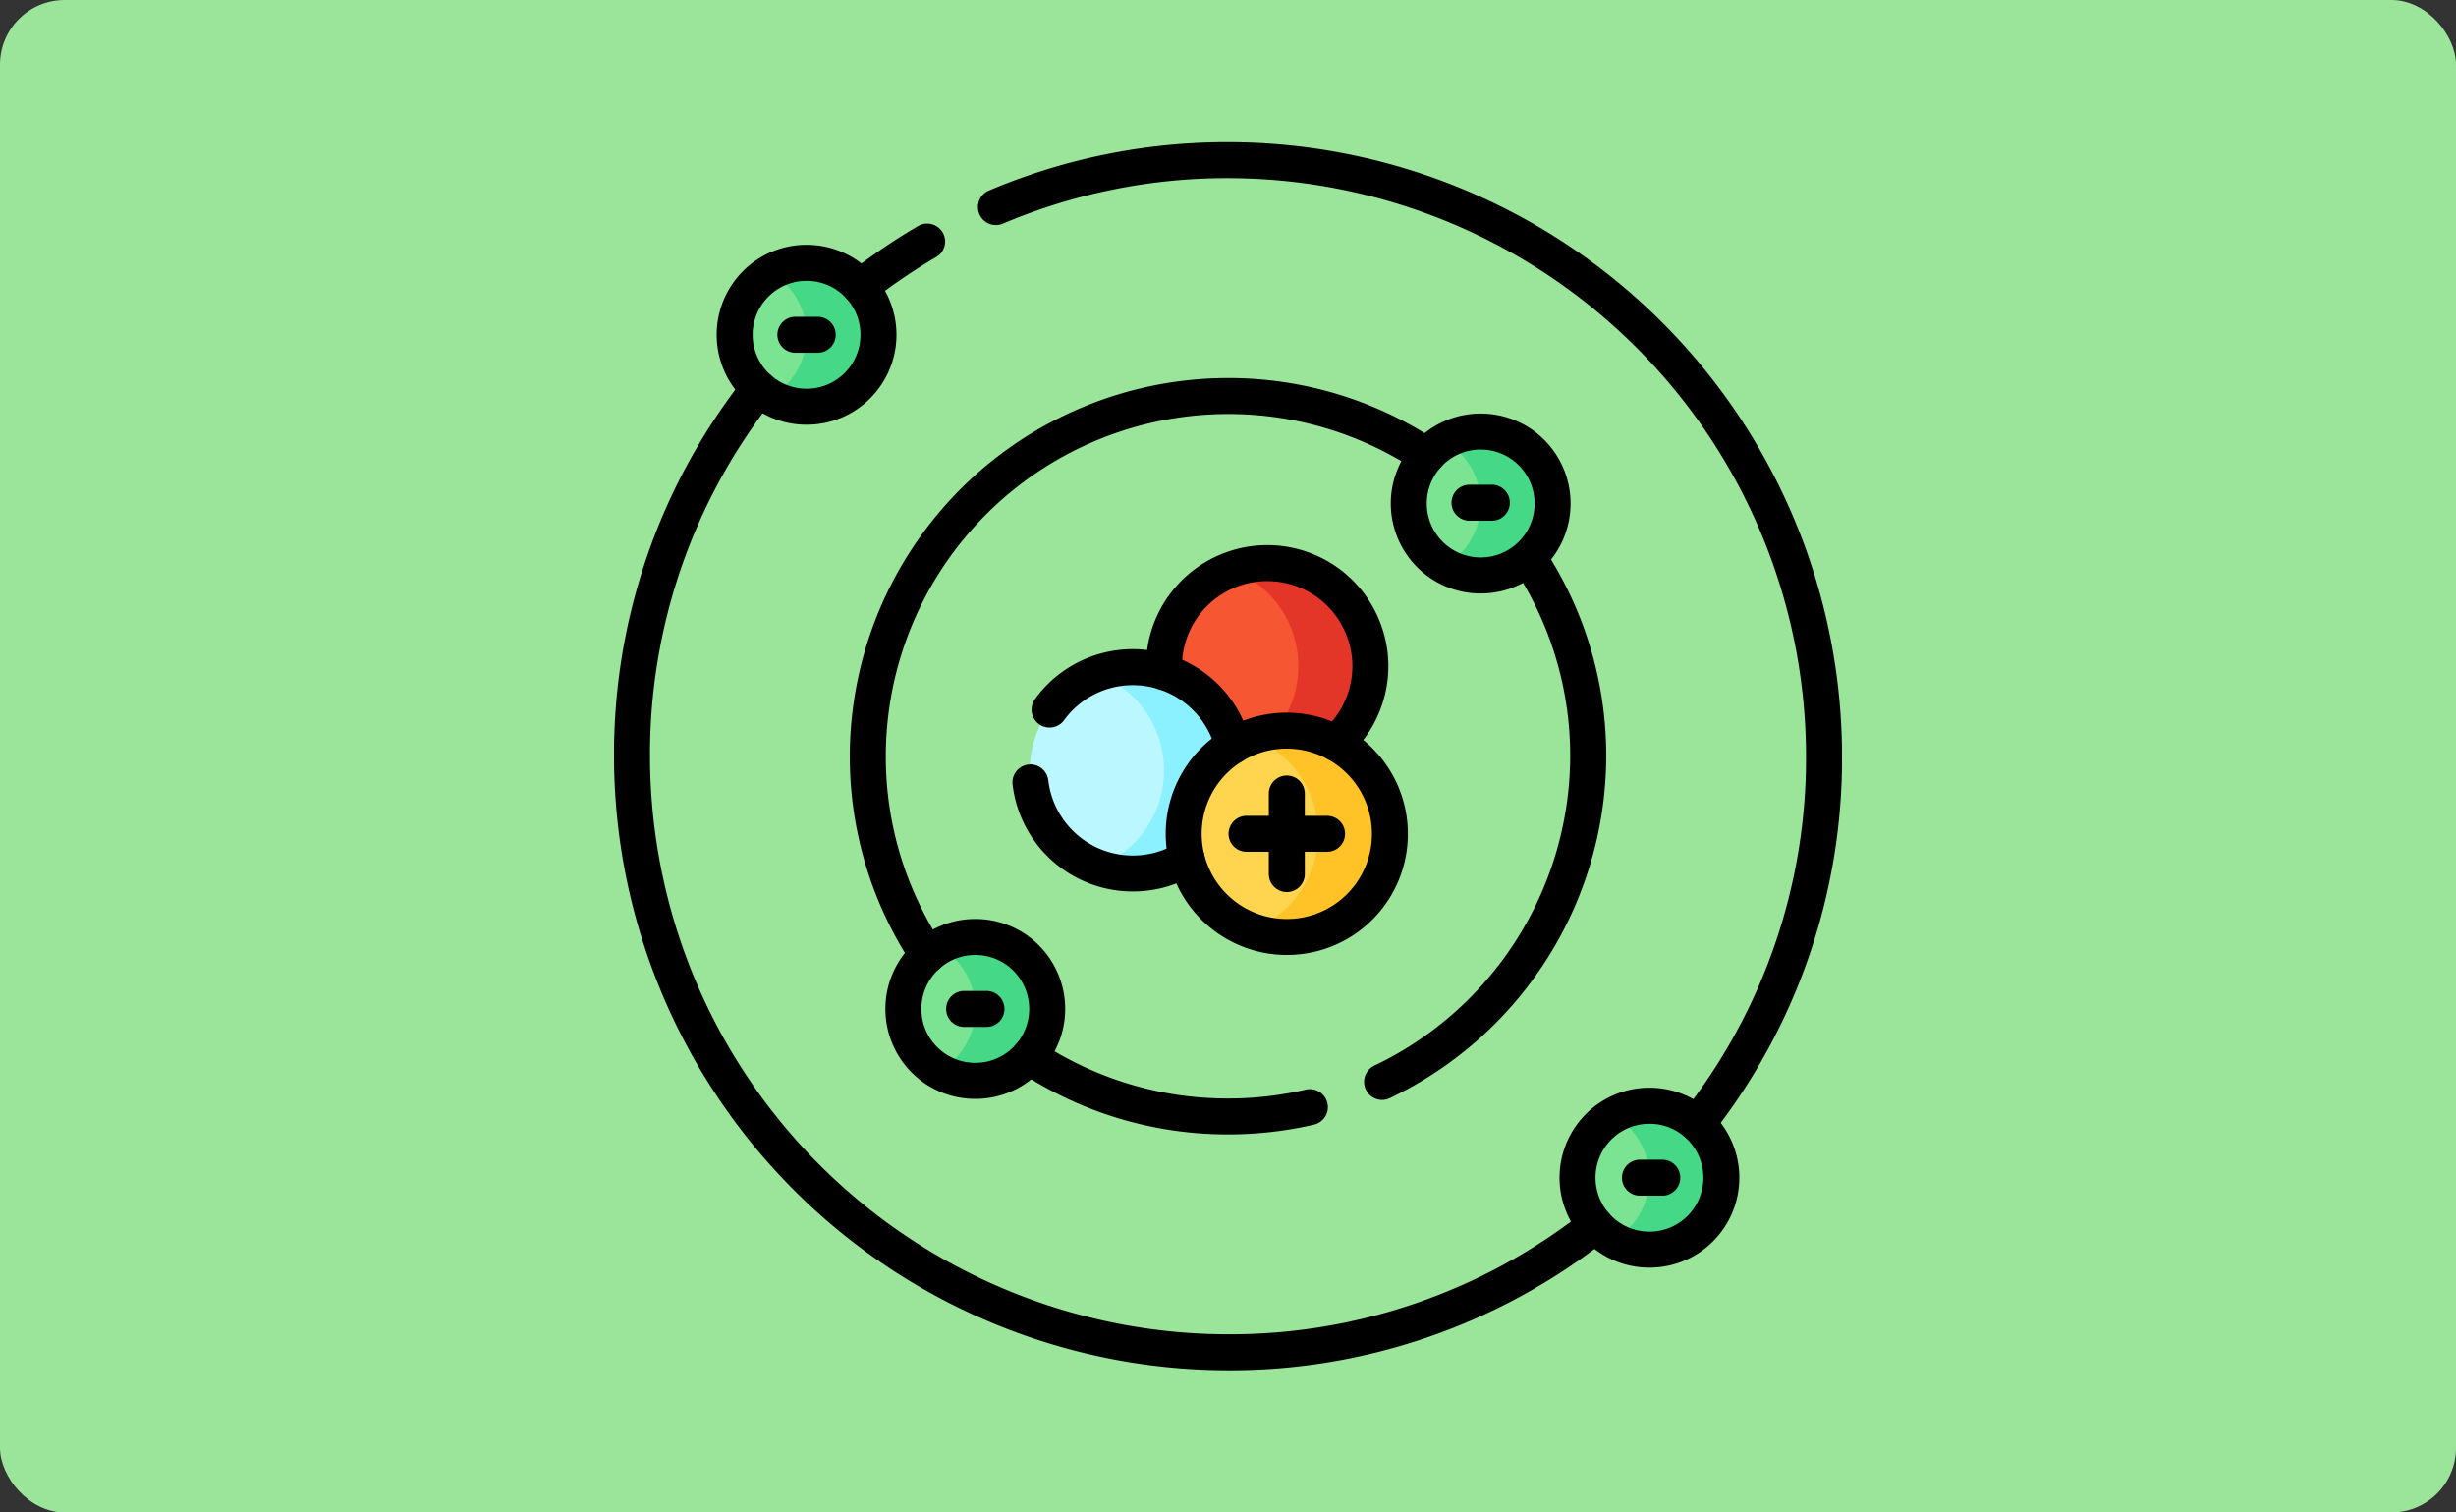 <svg xmlns="http://www.w3.org/2000/svg" xmlns:xlink="http://www.w3.org/1999/xlink" width="190" height="117" viewBox="0 0 190 117">
  <rect x="0" y="0" width="190" height="117" fill="#333333" stroke="none"/>
  <defs>
    <clipPath id="clip-path">
      <path id="path183" d="M0-682.665H95v95H0Z" transform="translate(0 682.665)"/>
    </clipPath>
  </defs>
  <g id="Grupo_1108950" data-name="Grupo 1108950" transform="translate(-1230.051 -3341)">
    <rect id="Rectángulo_405897" data-name="Rectángulo 405897" width="190" height="117" rx="5" transform="translate(1230.051 3341)" fill="#9ae59a"/>
    <g id="g177" transform="translate(1277.551 4034.665)">
      <g id="g179" transform="translate(0 -682.665)">
        <g id="g181" clip-path="url(#clip-path)">
          <g id="g187" transform="translate(42.549 32.555)">
            <path id="path189" d="M-95-68.17a7.978,7.978,0,0,1-10.416,4.337,7.979,7.979,0,0,1-4.337-10.416,7.979,7.979,0,0,1,10.416-4.337A7.978,7.978,0,0,1-95-68.17" transform="translate(110.358 79.19)" fill="#f75632"/>
          </g>
          <g id="g191" transform="translate(47.745 32.556)">
            <path id="path193" d="M-36.026-3.731a7.948,7.948,0,0,0-5.824-.1c.086.032.172.063.257.1A7.979,7.979,0,0,1-37.255,6.686a7.955,7.955,0,0,1-4.593,4.436A7.977,7.977,0,0,0-31.688,6.686,7.979,7.979,0,0,0-36.026-3.731" transform="translate(41.849 4.334)" fill="#e33629"/>
          </g>
          <g id="g195" transform="translate(32.162 40.615)">
            <path id="path197" d="M-95-68.17a7.978,7.978,0,0,1-10.416,4.337,7.978,7.978,0,0,1-4.337-10.416,7.979,7.979,0,0,1,10.416-4.337A7.979,7.979,0,0,1-95-68.17" transform="translate(110.358 79.19)" fill="#bbf7ff"/>
          </g>
          <g id="g199" transform="translate(37.358 40.616)">
            <path id="path201" d="M-36.026-3.73a7.95,7.95,0,0,0-5.824-.1c.086.032.172.063.257.1A7.978,7.978,0,0,1-37.255,6.687a7.955,7.955,0,0,1-4.592,4.436A7.977,7.977,0,0,0-31.688,6.687,7.978,7.978,0,0,0-36.026-3.73" transform="translate(41.849 4.333)" fill="#8bf0ff"/>
          </g>
          <g id="g203" transform="translate(44.069 45.521)">
            <path id="path205" d="M-95-68.17a7.978,7.978,0,0,1-10.416,4.337,7.979,7.979,0,0,1-4.337-10.416,7.979,7.979,0,0,1,10.416-4.337A7.978,7.978,0,0,1-95-68.17" transform="translate(110.358 79.19)" fill="#ffd54f"/>
          </g>
          <g id="g207" transform="translate(49.265 45.522)">
            <path id="path209" d="M-36.026-3.731a7.948,7.948,0,0,0-5.824-.1c.086.032.172.063.257.1A7.978,7.978,0,0,1-37.255,6.686a7.955,7.955,0,0,1-4.592,4.436A7.977,7.977,0,0,0-31.688,6.686,7.978,7.978,0,0,0-36.026-3.731" transform="translate(41.849 4.334)" fill="#ffc328"/>
          </g>
          <g id="g211" transform="translate(61.482 22.384)">
            <path id="path213" d="M-10.085-58.783a5.567,5.567,0,0,1,0-7.872,5.566,5.566,0,0,1,7.872,0,5.566,5.566,0,0,1,0,7.872,5.567,5.567,0,0,1-7.872,0" transform="translate(11.715 68.285)" fill="#7be492"/>
          </g>
          <g id="g215" transform="translate(64.265 22.385)">
            <path id="path217" d="M-41.565-10.081a5.568,5.568,0,0,0-6.719-.885,5.582,5.582,0,0,1,1.153.885,5.566,5.566,0,0,1,0,7.872,5.574,5.574,0,0,1-1.153.885,5.568,5.568,0,0,0,6.719-.885,5.566,5.566,0,0,0,0-7.872" transform="translate(48.284 11.711)" fill="#45d987"/>
          </g>
          <g id="g219" transform="translate(22.384 61.482)">
            <path id="path221" d="M-10.086-58.782a5.566,5.566,0,0,1,0-7.872,5.567,5.567,0,0,1,7.872,0,5.567,5.567,0,0,1,0,7.872,5.566,5.566,0,0,1-7.872,0" transform="translate(11.716 68.284)" fill="#7be492"/>
          </g>
          <g id="g223" transform="translate(25.168 61.483)">
            <path id="path225" d="M-41.565-10.081a5.568,5.568,0,0,0-6.719-.885,5.582,5.582,0,0,1,1.153.885,5.567,5.567,0,0,1,0,7.872,5.574,5.574,0,0,1-1.153.885,5.568,5.568,0,0,0,6.719-.885,5.567,5.567,0,0,0,0-7.872" transform="translate(48.284 11.711)" fill="#45d987"/>
          </g>
          <g id="g227" transform="translate(9.33 9.33)">
            <path id="path229" d="M-58.782-10.086a5.566,5.566,0,0,1,0,7.872,5.566,5.566,0,0,1-7.872,0,5.566,5.566,0,0,1,0-7.872,5.566,5.566,0,0,1,7.872,0" transform="translate(68.284 11.716)" fill="#7be492"/>
          </g>
          <g id="g231" transform="translate(12.113 9.331)">
            <path id="path233" d="M-41.565-10.081a5.568,5.568,0,0,0-6.719-.885,5.57,5.57,0,0,1,1.153.885,5.566,5.566,0,0,1,0,7.872,5.564,5.564,0,0,1-1.153.885,5.568,5.568,0,0,0,6.719-.885,5.566,5.566,0,0,0,0-7.872" transform="translate(48.284 11.711)" fill="#45d987"/>
          </g>
          <g id="g235" transform="translate(74.536 74.536)">
            <path id="path237" d="M-58.782-10.086a5.566,5.566,0,0,1,0,7.872,5.566,5.566,0,0,1-7.872,0,5.566,5.566,0,0,1,0-7.872,5.566,5.566,0,0,1,7.872,0" transform="translate(68.284 11.716)" fill="#7be492"/>
          </g>
          <g id="g239" transform="translate(77.32 74.537)">
            <path id="path241" d="M-41.565-10.081a5.568,5.568,0,0,0-6.719-.885,5.57,5.57,0,0,1,1.153.885,5.566,5.566,0,0,1,0,7.872,5.57,5.57,0,0,1-1.153.885,5.568,5.568,0,0,0,6.719-.885,5.566,5.566,0,0,0,0-7.872" transform="translate(48.284 11.711)" fill="#45d987"/>
          </g>
          <g id="g243" transform="translate(41.158 31.165)">
            <path id="path245" d="M4.588-53.919a1.388,1.388,0,0,1-1.039-.466,1.392,1.392,0,0,1,.113-1.965,6.518,6.518,0,0,0,1.7-2.4,6.542,6.542,0,0,0-.009-5.041,6.546,6.546,0,0,0-3.572-3.558,6.6,6.6,0,0,0-8.6,3.58,6.523,6.523,0,0,0-.486,2.887,1.392,1.392,0,0,1-1.307,1.471,1.392,1.392,0,0,1-1.471-1.307,9.286,9.286,0,0,1,.69-4.111A9.382,9.382,0,0,1,2.839-69.924,9.311,9.311,0,0,1,7.92-64.863a9.307,9.307,0,0,1,.013,7.172,9.279,9.279,0,0,1-2.42,3.42A1.387,1.387,0,0,1,4.588-53.919Z" transform="translate(10.102 70.631)"/>
          </g>
          <g id="g247" transform="translate(32.304 39.219)">
            <path id="path249" d="M5.584-24.72a1.392,1.392,0,0,1-1.35-1.06A6.611,6.611,0,0,0,.348-30.3a6.566,6.566,0,0,0-7.832,2.207,1.392,1.392,0,0,1-1.944.306,1.392,1.392,0,0,1-.306-1.944A9.343,9.343,0,0,1,1.408-32.872a9.4,9.4,0,0,1,5.528,6.428A1.392,1.392,0,0,1,5.917-24.76,1.4,1.4,0,0,1,5.584-24.72Z" transform="translate(10.001 33.585)"/>
          </g>
          <g id="g251" transform="translate(30.825 48.132)">
            <path id="path253" d="M-87.54-42.437a9.349,9.349,0,0,1-3.564-.7,9.381,9.381,0,0,1-5.739-7.571,1.392,1.392,0,0,1,1.219-1.545,1.392,1.392,0,0,1,1.545,1.219,6.6,6.6,0,0,0,4.035,5.324,6.618,6.618,0,0,0,5.945-.468,1.392,1.392,0,0,1,1.912.464,1.392,1.392,0,0,1-.464,1.912A9.4,9.4,0,0,1-87.54-42.437Z" transform="translate(96.853 52.266)"/>
          </g>
          <g id="g255" transform="translate(18.243 18.243)">
            <path id="path257" d="M-37.233-274.742a1.39,1.39,0,0,1-1.161-.622,29.117,29.117,0,0,1-4.86-16.151A29.29,29.29,0,0,1-14-320.773a29.117,29.117,0,0,1,16.151,4.86,1.392,1.392,0,0,1,.39,1.929,1.392,1.392,0,0,1-1.929.39A26.342,26.342,0,0,0-14-317.989,26.5,26.5,0,0,0-40.47-291.516a26.343,26.343,0,0,0,4.4,14.612,1.392,1.392,0,0,1-.39,1.929A1.386,1.386,0,0,1-37.233-274.742Z" transform="translate(43.253 320.773)"/>
          </g>
          <g id="g259" transform="translate(30.726 69.346)">
            <path id="path261" d="M-149.274-30.648a29.118,29.118,0,0,1-16.151-4.86,1.392,1.392,0,0,1-.39-1.929,1.392,1.392,0,0,1,1.929-.39,26.343,26.343,0,0,0,14.612,4.4,26.619,26.619,0,0,0,6.019-.687,1.392,1.392,0,0,1,1.671,1.04,1.392,1.392,0,0,1-1.04,1.671A29.406,29.406,0,0,1-149.274-30.648Z" transform="translate(166.047 38.058)"/>
          </g>
          <g id="g263" transform="translate(58.027 31.347)">
            <path id="path265" d="M-89.94,37.211a1.392,1.392,0,0,1-1.258-.8,1.392,1.392,0,0,1,.661-1.854,26.61,26.61,0,0,0,15.15-23.937,26.343,26.343,0,0,0-4.4-14.612l2.319-1.54A29.13,29.13,0,0,1-72.6,10.625,29.406,29.406,0,0,1-89.345,37.077,1.386,1.386,0,0,1-89.94,37.211Z" transform="translate(91.333 5.528)"/>
          </g>
          <g id="g267" transform="translate(0 17.669)">
            <path id="path269" d="M-33.02,67.329a47.553,47.553,0,0,1-47.5-47.5,47.027,47.027,0,0,1,10.11-29.3A1.392,1.392,0,0,1-68.456-9.7,1.392,1.392,0,0,1-68.22-7.75a44.269,44.269,0,0,0-9.517,27.58A44.767,44.767,0,0,0-33.02,64.546a44.269,44.269,0,0,0,27.58-9.517,1.392,1.392,0,0,1,1.954.236,1.392,1.392,0,0,1-.236,1.954A47.027,47.027,0,0,1-33.02,67.329Z" transform="translate(80.52 10)"/>
          </g>
          <g id="g271" transform="translate(28.154 0)">
            <path id="path273" d="M45.637,41.266a1.392,1.392,0,0,1-1.094-2.251,44.269,44.269,0,0,0,9.517-27.58A44.767,44.767,0,0,0,9.343-33.281,44.426,44.426,0,0,0-8.068-29.764,1.392,1.392,0,0,1-9.892-30.5a1.392,1.392,0,0,1,.739-1.824,47.194,47.194,0,0,1,18.5-3.737,47.553,47.553,0,0,1,47.5,47.5,47.027,47.027,0,0,1-10.11,29.3A1.389,1.389,0,0,1,45.637,41.266Z" transform="translate(10.003 36.064)"/>
          </g>
          <g id="g275" transform="translate(17.669 6.292)">
            <path id="path277" d="M-8.608-29a1.389,1.389,0,0,1-1.1-.533,1.392,1.392,0,0,1,.236-1.954,47.784,47.784,0,0,1,5.33-3.627,1.392,1.392,0,0,1,1.9.5,1.392,1.392,0,0,1-.5,1.9A44.989,44.989,0,0,0-7.75-29.3,1.386,1.386,0,0,1-8.608-29Z" transform="translate(10 35.306)"/>
          </g>
          <g id="g279" transform="translate(42.679 44.129)">
            <path id="path281" d="M-110.977-70.446a9.318,9.318,0,0,1-3.567-.709,9.381,9.381,0,0,1-5.094-12.233,9.343,9.343,0,0,1,8.667-5.8,9.318,9.318,0,0,1,3.566.709,9.381,9.381,0,0,1,5.094,12.233A9.343,9.343,0,0,1-110.977-70.446Zm.006-15.961a6.569,6.569,0,0,0-6.093,4.08,6.594,6.594,0,0,0,3.581,8.6,6.549,6.549,0,0,0,2.506.5,6.569,6.569,0,0,0,6.093-4.08,6.594,6.594,0,0,0-3.581-8.6A6.548,6.548,0,0,0-110.97-86.407Z" transform="translate(120.344 89.19)"/>
          </g>
          <g id="g283" transform="translate(60.094 20.993)">
            <path id="path285" d="M-14.737-64.369a6.913,6.913,0,0,1-4.92-2.038,6.966,6.966,0,0,1,0-9.84,6.913,6.913,0,0,1,4.92-2.038,6.912,6.912,0,0,1,4.92,2.038,6.966,6.966,0,0,1,0,9.84A6.913,6.913,0,0,1-14.737-64.369Zm0-11.133a4.148,4.148,0,0,0-2.952,1.223,4.18,4.18,0,0,0,0,5.9,4.148,4.148,0,0,0,2.952,1.223,4.148,4.148,0,0,0,2.952-1.223,4.18,4.18,0,0,0,0-5.9A4.148,4.148,0,0,0-14.737-75.5Z" transform="translate(21.691 78.285)"/>
          </g>
          <g id="g287" transform="translate(20.996 60.09)">
            <path id="path289" d="M-14.738-64.368a6.913,6.913,0,0,1-4.92-2.038,6.966,6.966,0,0,1,0-9.84,6.913,6.913,0,0,1,4.92-2.038,6.913,6.913,0,0,1,4.92,2.038,6.966,6.966,0,0,1,0,9.84A6.913,6.913,0,0,1-14.738-64.368Zm0-11.133a4.148,4.148,0,0,0-2.952,1.223,4.18,4.18,0,0,0,0,5.9,4.148,4.148,0,0,0,2.952,1.223,4.148,4.148,0,0,0,2.952-1.223,4.18,4.18,0,0,0,0-5.9A4.148,4.148,0,0,0-14.738-75.5Z" transform="translate(21.692 78.284)"/>
          </g>
          <g id="g291" transform="translate(7.942 7.938)">
            <path id="path293" d="M-71.305-21.716a6.912,6.912,0,0,1,4.92,2.038,6.966,6.966,0,0,1,0,9.84A6.912,6.912,0,0,1-71.305-7.8a6.912,6.912,0,0,1-4.92-2.038,6.966,6.966,0,0,1,0-9.84A6.912,6.912,0,0,1-71.305-21.716Zm0,11.133a4.147,4.147,0,0,0,2.952-1.223,4.179,4.179,0,0,0,0-5.9,4.147,4.147,0,0,0-2.952-1.223,4.147,4.147,0,0,0-2.952,1.223,4.179,4.179,0,0,0,0,5.9A4.147,4.147,0,0,0-71.305-10.583Z" transform="translate(78.26 21.716)"/>
          </g>
          <g id="g295" transform="translate(73.148 73.145)">
            <path id="path297" d="M-71.305-21.716a6.912,6.912,0,0,1,4.92,2.038,6.966,6.966,0,0,1,0,9.84A6.912,6.912,0,0,1-71.305-7.8a6.912,6.912,0,0,1-4.92-2.038,6.966,6.966,0,0,1,0-9.84A6.912,6.912,0,0,1-71.305-21.716Zm0,11.133a4.147,4.147,0,0,0,2.952-1.223,4.179,4.179,0,0,0,0-5.9,4.147,4.147,0,0,0-2.952-1.223,4.147,4.147,0,0,0-2.952,1.223,4.179,4.179,0,0,0,0,5.9A4.147,4.147,0,0,0-71.305-10.583Z" transform="translate(78.26 21.716)"/>
          </g>
          <g id="g299" transform="translate(47.543 52.11)">
            <path id="path301" d="M-2.379-7.217h-6.23A1.392,1.392,0,0,1-10-8.608,1.392,1.392,0,0,1-8.608-10h6.23A1.392,1.392,0,0,1-.987-8.608,1.392,1.392,0,0,1-2.379-7.217Z" transform="translate(10 10)"/>
          </g>
          <g id="g303" transform="translate(50.658 48.995)">
            <path id="path305" d="M-8.608-45.754A1.392,1.392,0,0,1-10-47.145v-6.23a1.392,1.392,0,0,1,1.392-1.392,1.392,1.392,0,0,1,1.392,1.392v6.23A1.392,1.392,0,0,1-8.608-45.754Z" transform="translate(10 54.767)"/>
          </g>
          <g id="g307" transform="translate(77.977 78.711)">
            <path id="path309" d="M-6.879-7.217H-8.608A1.392,1.392,0,0,1-10-8.608,1.392,1.392,0,0,1-8.608-10h1.729A1.392,1.392,0,0,1-5.488-8.608,1.392,1.392,0,0,1-6.879-7.217Z" transform="translate(10 10)"/>
          </g>
          <g id="g311" transform="translate(64.792 26.497)">
            <path id="path313" d="M-6.879-7.217H-8.608A1.392,1.392,0,0,1-10-8.608,1.392,1.392,0,0,1-8.608-10h1.729A1.392,1.392,0,0,1-5.488-8.608,1.392,1.392,0,0,1-6.879-7.217Z" transform="translate(10 10)"/>
          </g>
          <g id="g315" transform="translate(12.64 13.505)">
            <path id="path317" d="M-6.879-7.217H-8.608A1.392,1.392,0,0,1-10-8.608,1.392,1.392,0,0,1-8.608-10h1.729A1.392,1.392,0,0,1-5.488-8.608,1.392,1.392,0,0,1-6.879-7.217Z" transform="translate(10 10)"/>
          </g>
          <g id="g319" transform="translate(25.695 65.657)">
            <path id="path321" d="M-6.879-7.217H-8.608A1.392,1.392,0,0,1-10-8.608,1.392,1.392,0,0,1-8.608-10h1.729A1.392,1.392,0,0,1-5.488-8.608,1.392,1.392,0,0,1-6.879-7.217Z" transform="translate(10 10)"/>
          </g>
        </g>
      </g>
    </g>
  </g>
</svg>
